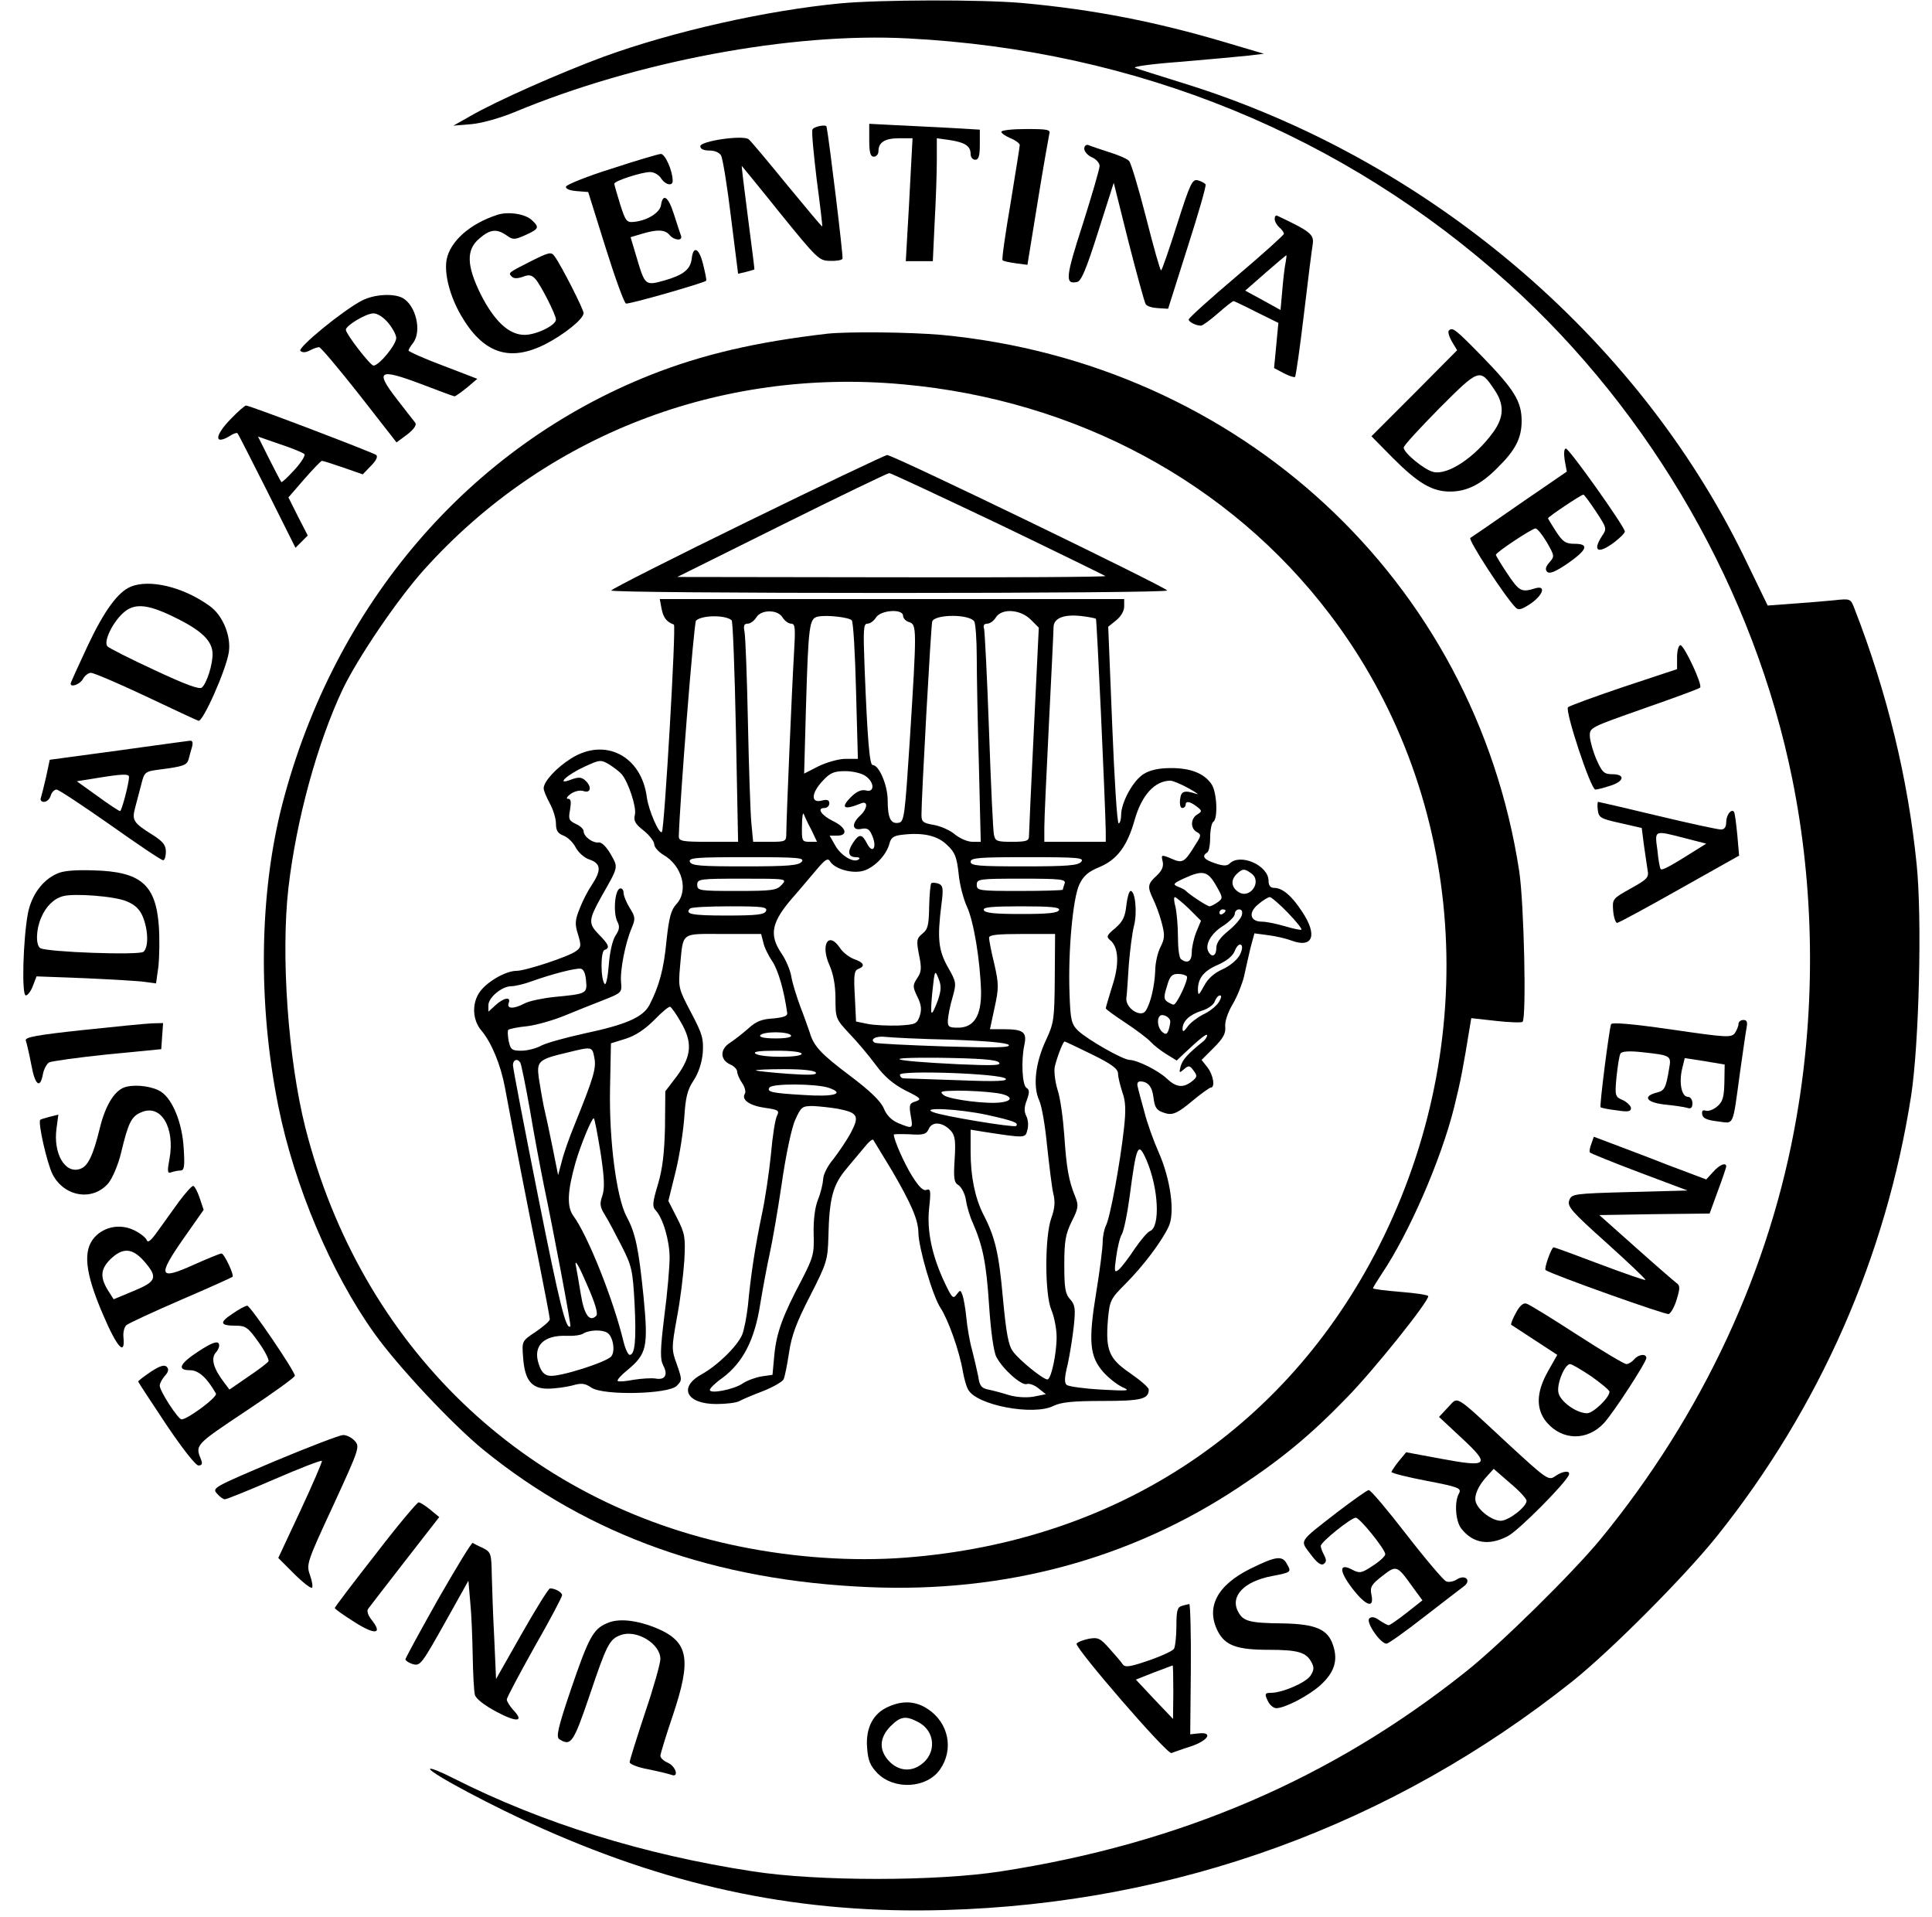 <?xml version="1.0" standalone="no"?>
<!DOCTYPE svg PUBLIC "-//W3C//DTD SVG 20010904//EN"
 "http://www.w3.org/TR/2001/REC-SVG-20010904/DTD/svg10.dtd">
<svg version="1.0" xmlns="http://www.w3.org/2000/svg"
 width="629pt" height="624pt" viewBox="0 0 629 624"
 preserveAspectRatio="xMidYMid meet">

<g transform="translate(0,624) scale(0.1,-0.1)"
fill="#000000" stroke="none">
<path d="M2736 6229 c-241 -23 -543 -91 -769 -173 -141 -52 -352 -145 -436
-194 l-55 -31 60 5 c33 3 93 20 139 39 396 165 901 260 1280 240 744 -38 1420
-314 1958 -799 466 -421 799 -1003 922 -1611 72 -355 77 -739 14 -1101 -85
-494 -306 -969 -639 -1375 -90 -109 -327 -343 -440 -432 -436 -347 -928 -558
-1510 -648 -210 -33 -600 -33 -810 0 -353 54 -683 156 -972 302 -43 22 -78 36
-78 31 0 -13 208 -124 364 -193 440 -196 851 -279 1311 -266 755 21 1457 277
2045 745 126 101 365 341 470 472 334 418 550 908 632 1433 26 169 36 580 18
754 -28 278 -96 558 -202 831 -13 34 -13 34 -68 28 -30 -3 -91 -8 -135 -11
l-80 -6 -77 159 c-351 720 -1034 1297 -1828 1542 -74 23 -144 45 -154 49 -11
4 54 13 150 20 93 8 192 17 219 20 l50 6 -125 37 c-229 68 -431 107 -660 128
-134 12 -465 11 -594 -1z"/>
<path d="M2830 5783 c0 -40 4 -53 15 -53 8 0 15 8 15 18 0 29 21 42 68 42 l43
0 -6 -112 c-3 -62 -8 -152 -11 -200 l-5 -88 44 0 44 0 6 128 c4 70 7 160 7
200 l0 72 43 -6 c50 -8 67 -20 67 -45 0 -11 7 -19 15 -19 11 0 15 12 15 49 l0
49 -102 6 c-57 3 -138 7 -180 9 l-78 4 0 -54z"/>
<path d="M2645 5818 c-3 -7 4 -80 14 -163 11 -82 19 -151 18 -152 -2 -1 -53
61 -116 137 -62 76 -118 143 -124 147 -19 14 -157 -6 -157 -23 0 -9 11 -14 30
-14 18 0 33 -7 38 -17 5 -10 20 -100 32 -201 l23 -183 26 6 c14 4 26 7 27 8 1
1 -9 77 -21 170 -12 92 -21 167 -20 167 0 0 57 -69 125 -154 120 -148 127
-155 162 -155 20 -1 39 2 41 7 3 5 -43 385 -52 430 -2 8 -43 0 -46 -10z"/>
<path d="M3260 5811 c0 -5 14 -14 30 -21 17 -7 30 -17 30 -22 0 -6 -14 -91
-30 -190 -17 -99 -29 -183 -26 -185 2 -3 22 -7 43 -10 l38 -5 33 203 c18 112
36 212 38 222 5 15 -3 17 -75 17 -45 0 -81 -4 -81 -9z"/>
<path d="M3530 5756 c0 -9 11 -22 25 -28 14 -6 25 -19 25 -28 0 -10 -25 -95
-55 -190 -56 -173 -58 -196 -19 -188 14 2 30 40 69 163 l51 160 48 -192 c27
-105 52 -197 56 -203 4 -7 22 -12 40 -13 l33 -2 63 199 c35 109 62 202 59 206
-3 4 -14 10 -25 13 -18 5 -25 -9 -68 -144 -26 -82 -49 -149 -52 -149 -3 0 -25
78 -49 173 -24 94 -49 177 -55 183 -6 7 -36 20 -66 29 -30 10 -61 20 -67 23
-7 2 -13 -3 -13 -12z"/>
<path d="M1991 5691 c-80 -25 -146 -52 -148 -58 -3 -7 10 -13 34 -15 l38 -3
56 -179 c31 -99 61 -182 67 -184 10 -3 247 65 261 74 2 2 -3 26 -10 54 -13 53
-32 62 -37 18 -4 -35 -27 -53 -89 -71 -62 -17 -63 -17 -90 74 l-20 67 37 11
c50 15 75 14 90 -4 15 -18 44 -20 37 -2 -2 6 -13 38 -23 70 -18 57 -36 70 -42
29 -4 -24 -43 -49 -86 -54 -26 -3 -29 1 -47 57 -10 33 -19 63 -19 67 0 9 89
38 117 38 12 0 28 -9 35 -20 14 -22 38 -27 38 -9 0 34 -25 89 -39 88 -9 -1
-81 -22 -160 -48z"/>
<path d="M1620 5541 c-90 -29 -154 -86 -166 -146 -8 -46 10 -117 46 -180 72
-125 158 -155 276 -95 62 32 124 82 124 101 0 12 -73 156 -94 184 -11 16 -17
15 -77 -15 -77 -39 -75 -38 -62 -51 6 -6 18 -6 35 0 20 8 29 6 41 -7 18 -20
67 -117 67 -132 0 -19 -64 -50 -102 -50 -51 0 -98 44 -143 132 -46 94 -48 145
-4 182 35 30 56 32 88 10 21 -15 26 -15 62 1 44 20 46 25 20 49 -22 20 -76 28
-111 17z"/>
<path d="M4150 5527 c0 -8 7 -20 15 -27 8 -7 15 -16 15 -21 0 -4 -70 -67 -155
-139 -85 -72 -155 -135 -155 -140 0 -8 24 -20 40 -20 5 0 30 18 55 40 25 22
48 40 51 40 2 0 36 -16 75 -36 l71 -35 -7 -74 -7 -73 32 -17 c17 -9 34 -14 36
-12 3 2 16 94 29 203 13 110 26 213 29 230 4 31 -8 41 -116 92 -5 2 -8 -3 -8
-11z m36 -139 c-3 -13 -8 -53 -11 -90 l-6 -67 -58 32 -57 31 65 57 c37 32 67
58 69 58 1 1 0 -9 -2 -21z"/>
<path d="M1179 5262 c-61 -31 -211 -154 -201 -164 6 -6 17 -6 30 1 11 6 25 11
31 11 5 0 64 -70 131 -155 l121 -155 35 26 c22 17 31 31 26 38 -5 6 -32 41
-60 77 -72 93 -59 101 79 49 57 -22 106 -40 109 -40 3 0 21 13 40 28 l34 29
-112 43 c-62 23 -112 46 -112 49 0 3 7 15 15 25 29 38 9 122 -34 146 -30 16
-93 12 -132 -8z m85 -73 c14 -17 26 -39 26 -49 0 -22 -56 -90 -74 -90 -10 0
-87 99 -90 116 -2 13 65 54 90 54 13 0 33 -13 48 -31z"/>
<path d="M4717 5164 c-4 -4 1 -20 10 -36 l17 -28 -139 -140 -140 -140 70 -71
c81 -81 127 -109 186 -109 54 0 101 23 155 78 58 57 78 96 78 152 0 63 -24
102 -127 208 -90 92 -98 98 -110 86z m148 -192 c33 -48 32 -89 -3 -138 -60
-83 -149 -142 -196 -130 -29 7 -96 62 -96 79 0 7 53 64 117 129 129 129 131
130 178 60z"/>
<path d="M2695 5154 c-234 -27 -409 -68 -576 -134 -591 -234 -1031 -747 -1200
-1398 -75 -291 -80 -649 -13 -982 52 -259 172 -543 312 -739 77 -108 254 -297
357 -381 344 -279 754 -425 1254 -446 441 -19 850 91 1201 323 144 95 237 172
356 295 87 89 264 310 264 329 0 4 -40 10 -90 14 -49 4 -90 9 -90 12 0 2 13
23 28 46 88 130 193 370 236 542 22 88 30 132 51 261 l5 30 81 -9 c44 -5 83
-6 86 -3 13 13 5 385 -11 491 -145 945 -909 1653 -1881 1745 -103 9 -301 11
-370 4z m245 -165 c564 -51 1064 -320 1389 -748 434 -570 502 -1354 176 -2026
-299 -615 -860 -992 -1558 -1045 -169 -13 -360 0 -537 36 -705 142 -1235 653
-1416 1364 -56 223 -80 560 -55 780 26 223 94 471 177 647 49 102 177 291 264
388 393 438 963 659 1560 604z"/>
<path d="M2433 4542 c-244 -119 -443 -220 -443 -224 0 -5 407 -8 905 -8 498 0
905 3 905 8 0 9 -894 442 -912 441 -7 -1 -212 -98 -455 -217z m817 -7 c189
-91 346 -168 349 -170 2 -3 -310 -5 -695 -4 l-699 1 340 169 c187 93 345 169
350 169 6 0 165 -75 355 -165z"/>
<path d="M2154 4258 c6 -29 16 -42 40 -51 8 -2 -31 -667 -39 -675 -9 -9 -43
70 -49 112 -17 136 -137 197 -247 127 -48 -30 -89 -75 -89 -97 0 -7 9 -29 20
-49 11 -20 20 -49 20 -66 0 -22 6 -32 25 -39 13 -5 31 -22 39 -38 9 -17 29
-35 46 -40 37 -13 38 -35 7 -82 -13 -19 -31 -54 -40 -78 -15 -37 -16 -50 -5
-84 11 -36 10 -42 -7 -54 -24 -18 -164 -64 -193 -64 -37 0 -101 -38 -123 -73
-23 -37 -20 -88 8 -121 33 -39 63 -111 77 -186 28 -151 76 -399 111 -569 19
-96 35 -179 35 -185 0 -6 -21 -24 -46 -41 -45 -30 -45 -30 -41 -82 5 -75 27
-103 80 -103 23 0 59 5 79 10 31 9 42 8 64 -7 40 -26 250 -21 277 6 18 18 18
20 1 69 -18 49 -18 54 0 154 11 57 21 140 24 186 4 75 2 87 -24 138 l-28 55
24 97 c13 53 25 133 28 177 4 63 10 88 30 118 16 24 27 57 30 90 3 46 -1 61
-38 131 -41 78 -42 81 -36 150 11 115 0 106 141 106 l123 0 7 -27 c3 -16 17
-44 30 -63 19 -29 38 -95 48 -168 1 -9 -13 -14 -46 -17 -37 -2 -56 -10 -80
-32 -18 -16 -45 -37 -60 -47 -34 -21 -33 -56 1 -71 12 -5 22 -16 22 -23 0 -7
7 -24 16 -37 9 -13 13 -29 9 -35 -12 -20 16 -39 66 -46 43 -6 47 -9 39 -25 -6
-10 -15 -67 -20 -126 -6 -59 -19 -148 -30 -198 -21 -100 -36 -197 -45 -295 -4
-35 -12 -78 -19 -95 -16 -37 -80 -100 -133 -129 -75 -42 -48 -96 49 -96 32 0
66 4 76 10 9 5 44 20 76 32 33 13 62 30 67 38 4 8 12 48 18 88 8 55 25 100 69
185 54 106 57 116 59 192 3 124 14 168 59 221 21 26 49 58 61 73 11 14 23 24
26 21 2 -3 30 -49 62 -102 61 -105 84 -157 85 -199 0 -49 47 -209 72 -246 26
-40 62 -142 73 -208 4 -22 11 -48 17 -58 27 -51 213 -86 278 -53 25 12 63 16
160 16 125 0 150 6 150 37 0 7 -27 30 -60 53 -69 47 -81 74 -73 174 6 63 8 68
57 117 58 58 119 139 141 187 21 45 6 154 -33 242 -16 36 -37 94 -46 130 -10
36 -20 73 -22 83 -3 10 0 17 8 17 25 0 39 -17 43 -50 5 -39 11 -46 45 -55 20
-4 37 4 80 40 30 25 58 45 62 45 15 0 8 42 -11 66 l-19 24 40 40 c30 30 39 46
37 67 -2 17 8 47 24 74 15 25 31 66 37 90 5 24 15 66 21 93 l13 48 45 -6 c25
-3 59 -11 77 -18 69 -25 84 19 33 95 -34 52 -64 77 -91 77 -12 0 -18 8 -18 23
0 50 -92 91 -127 56 -8 -8 -21 -8 -47 1 -36 12 -45 23 -26 35 6 3 10 26 10 50
0 24 5 47 10 50 16 10 12 98 -6 123 -24 35 -68 52 -131 52 -39 0 -68 -6 -89
-19 -35 -21 -74 -93 -74 -134 0 -15 -4 -27 -8 -27 -5 0 -14 144 -21 320 l-13
320 26 21 c15 12 26 30 26 45 l0 24 -756 0 -756 0 6 -32z m394 -28 c7 -11 19
-20 28 -20 13 0 14 -14 9 -97 -7 -117 -25 -542 -25 -584 0 -28 -1 -29 -54 -29
l-54 0 -6 63 c-3 34 -8 181 -11 327 -3 146 -8 277 -11 293 -4 20 -2 27 10 27
9 0 21 9 28 20 8 13 24 20 43 20 19 0 35 -7 43 -20z m392 6 c0 -8 9 -18 20
-21 25 -8 25 -19 2 -385 -16 -244 -18 -265 -36 -268 -26 -5 -36 15 -36 73 0
49 -28 115 -49 115 -10 0 -17 85 -26 313 -5 129 -4 147 9 147 9 0 21 9 28 20
16 25 88 29 88 6z m416 -13 l26 -26 -16 -331 c-9 -182 -16 -339 -16 -348 0
-15 -9 -18 -55 -18 -49 0 -55 2 -59 23 -3 12 -10 164 -16 337 -6 173 -14 323
-16 333 -4 11 0 17 10 17 9 0 21 9 28 20 19 31 80 27 114 -7z m-974 -2 c4 -3
10 -167 14 -364 l7 -357 -96 0 c-86 0 -97 2 -97 18 3 113 49 695 56 702 19 18
96 19 116 1z m391 0 c5 -5 11 -108 14 -230 l6 -221 -40 0 c-22 0 -61 -11 -88
-24 l-47 -24 6 216 c8 270 11 289 39 295 28 6 100 -2 110 -12z m399 -4 c4 -7
8 -59 8 -117 0 -58 3 -216 7 -352 l6 -248 -27 0 c-16 0 -41 11 -57 24 -15 13
-46 27 -69 31 -35 6 -40 10 -40 33 0 57 31 618 35 629 8 24 121 25 137 0z
m396 9 c3 -4 30 -589 32 -693 l0 -33 -100 0 -100 0 0 48 c0 26 7 178 15 337 8
160 15 300 15 313 0 30 33 43 89 37 25 -3 46 -7 49 -9z m-1544 -506 c22 -26
49 -108 43 -132 -5 -19 1 -30 28 -51 19 -15 35 -36 35 -45 0 -9 13 -24 29 -34
62 -35 84 -117 43 -161 -17 -18 -24 -43 -32 -118 -9 -95 -24 -148 -55 -209
-21 -41 -76 -65 -213 -94 -59 -13 -121 -30 -139 -39 -18 -10 -47 -17 -66 -17
-31 0 -35 4 -41 32 -3 17 -4 34 -1 36 3 3 31 9 63 12 31 4 86 20 122 35 36 15
92 37 125 50 58 23 60 24 57 57 -4 39 14 129 34 176 13 31 13 37 -6 67 -11 18
-20 40 -20 50 0 9 -6 15 -12 13 -17 -6 -22 -81 -8 -108 8 -15 7 -26 -6 -45
-10 -15 -19 -55 -22 -96 -3 -39 -9 -66 -13 -62 -14 14 -14 106 -1 111 19 6 14
18 -19 51 -34 35 -33 47 8 121 58 102 56 95 31 140 -14 24 -29 39 -39 38 -19
-3 -49 19 -49 37 0 6 -11 17 -25 23 -23 11 -25 16 -19 47 4 26 3 35 -7 35 -7
0 -3 7 9 16 13 9 31 13 42 9 25 -8 27 16 4 36 -12 10 -22 10 -46 1 -50 -19
-13 16 46 43 48 22 52 23 79 7 16 -10 34 -24 41 -32z m794 -6 c29 -20 30 -54
2 -47 -14 4 -30 -3 -45 -17 -41 -39 -30 -49 28 -25 24 10 22 -17 -3 -40 -28
-26 -26 -49 4 -43 20 4 27 -1 36 -23 16 -38 1 -60 -17 -25 -17 33 -26 33 -47
1 -18 -28 -14 -45 11 -45 9 0 14 -3 10 -6 -14 -15 -56 8 -76 41 l-20 35 24 0
c37 0 31 26 -12 47 -39 19 -55 43 -29 43 9 0 16 7 16 15 0 11 -7 14 -25 9 -36
-9 -34 25 4 65 24 26 37 31 73 31 24 0 54 -7 66 -16z m1052 -40 c25 -14 36
-22 25 -18 -40 13 -50 9 -53 -18 -2 -16 1 -28 7 -28 6 0 11 5 11 10 0 14 13
12 36 -5 18 -14 18 -16 2 -26 -22 -13 -23 -45 -2 -57 15 -8 15 -12 -2 -38 -38
-62 -43 -65 -80 -49 -33 14 -34 13 -29 -8 4 -16 -1 -30 -19 -47 -30 -27 -31
-36 -12 -76 8 -16 21 -50 28 -77 11 -41 10 -52 -4 -80 -9 -17 -17 -52 -17 -77
-2 -49 -15 -106 -31 -130 -15 -24 -66 8 -63 41 2 13 5 62 8 109 4 47 11 104
17 127 11 43 4 113 -11 113 -5 0 -11 -21 -14 -47 -4 -38 -12 -53 -36 -74 -28
-23 -30 -28 -17 -39 28 -22 31 -78 7 -150 -11 -36 -21 -69 -21 -72 0 -3 29
-24 64 -47 35 -23 72 -51 82 -62 10 -11 33 -29 51 -40 l34 -21 22 21 c54 51
77 69 77 61 0 -5 -6 -14 -12 -19 -52 -42 -67 -59 -74 -81 -6 -23 -5 -24 11
-10 15 13 19 12 31 -5 13 -17 12 -21 -7 -36 -28 -21 -50 -18 -80 10 -27 26
-95 60 -121 61 -22 0 -137 66 -168 95 -22 22 -25 34 -28 122 -5 137 11 310 32
354 13 28 29 42 66 57 57 24 90 68 114 153 23 81 65 127 116 128 8 0 35 -11
60 -25z m-1228 -136 l18 -38 -25 0 c-24 0 -25 3 -24 53 0 28 3 45 6 37 3 -8
14 -32 25 -52z m442 -49 c25 -23 31 -39 37 -93 3 -35 16 -83 27 -107 22 -47
43 -174 46 -276 1 -79 -23 -118 -75 -118 -30 0 -34 3 -33 25 1 14 7 47 15 73
13 47 13 50 -15 99 -31 55 -35 94 -21 204 7 53 5 62 -10 68 -10 3 -20 4 -23 1
-3 -3 -6 -37 -7 -76 -1 -60 -4 -74 -22 -88 -19 -16 -20 -22 -11 -69 9 -43 8
-56 -6 -76 -15 -23 -15 -28 1 -61 13 -26 14 -42 7 -63 -9 -25 -14 -27 -69 -30
-33 -1 -78 1 -99 5 l-39 8 -4 83 c-4 68 -2 83 11 88 24 9 19 21 -13 32 -16 6
-37 22 -46 36 -38 57 -65 11 -34 -57 12 -27 19 -65 19 -107 0 -64 1 -67 45
-114 25 -26 64 -72 86 -102 28 -38 56 -62 96 -83 51 -25 55 -29 34 -36 -20 -6
-22 -11 -16 -46 8 -44 7 -44 -40 -25 -23 10 -39 26 -48 49 -10 23 -44 56 -109
105 -96 72 -119 97 -132 142 -5 14 -18 52 -31 85 -12 33 -26 77 -29 98 -4 21
-18 54 -32 74 -41 61 -33 102 40 185 23 26 56 66 75 88 27 32 36 38 43 27 13
-23 64 -40 102 -33 38 7 82 51 92 91 5 19 14 25 42 28 68 8 115 -3 146 -34z
m-474 -54 c-10 -12 -44 -15 -185 -15 -144 0 -174 2 -179 15 -5 13 20 15 186
15 168 0 189 -2 178 -15z m910 0 c-10 -12 -44 -15 -186 -15 -148 0 -174 2
-174 15 0 13 27 15 186 15 165 0 185 -2 174 -15z m554 -38 c36 -26 -4 -84 -41
-61 -24 15 -27 38 -8 58 20 19 26 20 49 3z m-115 -39 c23 -40 23 -42 5 -55
-10 -7 -22 -13 -26 -13 -8 0 -67 39 -78 51 -3 3 -14 9 -25 13 -18 7 -15 11 20
27 61 28 77 24 104 -23z m-1414 2 c-16 -18 -31 -20 -147 -20 -121 0 -128 1
-128 20 0 19 7 20 147 20 145 0 146 0 128 -20z m921 4 c-3 -9 -6 -18 -6 -20 0
-2 -63 -4 -140 -4 -133 0 -140 1 -140 20 0 19 7 20 146 20 129 0 145 -2 140
-16z m405 -82 l39 -39 -15 -36 c-8 -20 -15 -50 -15 -67 0 -29 -14 -38 -35 -22
-6 4 -10 36 -10 72 0 36 -4 80 -8 98 -5 17 -6 32 -2 32 3 0 24 -17 46 -38z
m322 -13 c27 -28 47 -53 44 -55 -2 -2 -26 3 -53 11 -27 8 -61 15 -75 15 -40 0
-46 30 -12 57 15 13 32 23 37 23 5 0 32 -23 59 -51z m-1699 6 c-5 -12 -29 -15
-130 -15 -113 0 -136 5 -117 23 3 4 62 7 129 7 106 0 123 -2 118 -15z m954 3
c-4 -10 -37 -13 -123 -13 -86 0 -119 3 -122 13 -4 9 25 12 122 12 97 0 126 -3
123 -12z m542 -2 c0 -3 -4 -8 -10 -11 -5 -3 -10 -1 -10 4 0 6 5 11 10 11 6 0
10 -2 10 -4z m53 -15 c-3 -11 -22 -33 -44 -51 -26 -21 -39 -39 -39 -55 0 -26
-14 -33 -25 -14 -14 22 7 60 45 84 22 14 40 32 40 40 0 8 6 15 14 15 9 0 12
-7 9 -19z m-609 -204 c-1 -135 -3 -147 -28 -201 -35 -74 -44 -151 -23 -197 9
-19 20 -86 26 -149 7 -63 15 -132 20 -154 7 -28 5 -49 -6 -80 -22 -60 -22
-249 0 -300 9 -21 17 -61 17 -88 0 -55 -18 -138 -30 -138 -14 0 -92 63 -112
91 -15 20 -22 58 -33 175 -13 145 -25 197 -64 272 -27 54 -41 123 -41 203 l0
72 43 -7 c138 -21 135 -21 142 7 4 14 2 34 -4 45 -7 14 -7 28 2 51 9 25 9 34
-1 40 -14 8 -18 89 -7 140 9 41 -3 51 -66 51 l-46 0 15 70 c14 64 14 77 -1
143 -10 40 -17 78 -17 85 0 9 28 12 108 12 l107 0 -1 -143z m602 74 c-8 -15
-33 -36 -56 -46 -27 -12 -48 -31 -60 -54 -17 -31 -19 -33 -20 -13 0 38 19 62
66 82 29 13 48 29 54 45 6 15 14 23 20 20 6 -4 5 -16 -4 -34z m-2128 -83 c4
-42 2 -43 -103 -53 -38 -4 -82 -13 -97 -21 -36 -19 -59 -18 -52 1 9 22 -16 18
-43 -7 l-23 -21 0 21 c0 25 44 62 75 62 12 0 42 7 66 16 67 24 142 43 159 41
10 -1 16 -15 18 -39z m1145 -65 c-9 -24 -17 -42 -20 -39 -3 2 -1 35 3 73 7 65
8 67 19 39 10 -24 10 -38 -2 -73z m811 79 c6 -10 -33 -92 -43 -92 -3 0 -12 4
-20 9 -12 8 -13 16 -2 50 9 33 16 41 36 41 13 0 26 -4 29 -8z m104 -84 c-8
-13 -31 -31 -51 -40 -19 -10 -43 -28 -51 -40 -11 -16 -16 -18 -16 -7 0 25 22
46 62 59 21 6 40 20 43 31 4 10 11 19 17 19 6 0 4 -9 -4 -22z m-1752 -64 c39
-66 36 -110 -11 -175 l-39 -51 -1 -117 c-2 -83 -8 -136 -23 -186 -18 -60 -19
-72 -7 -85 24 -26 45 -99 45 -154 0 -28 -7 -113 -17 -188 -14 -114 -14 -142
-4 -162 17 -31 6 -49 -25 -43 -14 2 -45 0 -71 -4 -25 -5 -49 -7 -52 -4 -3 3
11 19 31 35 64 53 69 75 53 241 -16 157 -26 205 -55 259 -33 62 -57 247 -54
414 l3 150 48 15 c32 10 63 31 93 61 25 26 48 45 52 43 4 -2 20 -24 34 -49z
m1594 1 c0 -7 -3 -21 -6 -29 -5 -13 -9 -14 -20 -5 -14 12 -19 41 -8 52 9 9 34
-4 34 -18z m-1235 -45 c4 -6 -15 -10 -50 -10 -35 0 -54 4 -50 10 3 6 26 10 50
10 24 0 47 -4 50 -10z m519 -14 c116 -4 183 -10 190 -17 8 -9 -44 -10 -208 -5
-120 4 -223 9 -228 12 -18 11 4 23 35 19 17 -2 113 -7 211 -9z m461 -48 c65
-32 85 -47 85 -63 0 -11 7 -38 14 -60 11 -30 12 -59 5 -120 -12 -110 -45 -289
-58 -313 -6 -12 -11 -36 -11 -54 0 -18 -9 -92 -21 -164 -26 -159 -22 -209 23
-260 17 -19 45 -41 62 -49 28 -12 21 -13 -69 -8 -55 3 -105 10 -112 15 -8 7
-8 23 3 67 7 32 16 88 20 125 6 57 4 69 -12 87 -16 17 -19 37 -19 113 0 76 4
99 24 140 22 43 23 52 12 80 -22 53 -29 96 -36 200 -4 56 -13 123 -22 149 -8
26 -12 60 -9 75 8 33 27 82 32 82 2 0 42 -19 89 -42z m-1620 -11 c7 -34 -3
-66 -64 -217 -17 -41 -36 -95 -42 -120 l-12 -45 -18 90 c-10 50 -23 110 -29
135 -5 25 -12 66 -16 92 -7 54 -1 60 93 82 81 20 81 20 88 -17z m675 13 c0
-13 -130 -13 -150 0 -10 7 11 10 68 10 48 0 82 -4 82 -10z m642 -28 c10 -10
-15 -11 -132 -6 -227 11 -260 23 -58 21 128 -2 181 -6 190 -15z m-1558 -1 c3
-5 17 -73 31 -152 13 -79 34 -189 45 -244 31 -147 90 -459 87 -462 -14 -14
-35 71 -105 422 -45 226 -82 418 -82 428 0 18 15 23 24 8z m962 -32 c5 -8 -21
-9 -92 -4 -55 4 -101 9 -103 11 -2 2 39 4 92 4 59 0 98 -4 103 -11z m618 -20
c8 -8 -31 -10 -154 -5 -91 3 -171 6 -177 6 -7 0 -13 5 -13 12 0 15 329 4 344
-13z m-575 -30 c54 -19 16 -30 -84 -23 -103 6 -119 10 -110 24 8 14 154 13
194 -1z m539 -16 c54 -6 67 -25 22 -31 -43 -7 -168 9 -187 23 -16 13 -11 14
47 15 36 0 89 -3 118 -7z m-510 -52 c65 -13 71 -23 42 -78 -14 -26 -40 -64
-57 -86 -19 -22 -33 -51 -33 -65 -1 -15 -8 -45 -17 -67 -10 -25 -15 -66 -14
-111 2 -65 -1 -76 -39 -150 -62 -117 -82 -172 -89 -244 l-6 -65 -35 -5 c-19
-3 -47 -13 -62 -23 -29 -20 -108 -35 -107 -21 0 5 18 23 41 39 67 50 105 124
123 240 9 55 23 129 31 165 8 36 26 138 39 227 13 91 32 182 44 208 19 42 22
45 58 45 21 -1 57 -5 81 -9z m486 -20 c86 -19 104 -26 94 -36 -6 -6 -239 32
-270 45 -44 17 84 11 176 -9z m-1259 -121 c13 -85 14 -118 6 -142 -9 -26 -8
-36 8 -62 11 -17 35 -63 55 -102 33 -65 36 -78 42 -188 6 -119 1 -166 -16
-166 -5 0 -14 19 -20 43 -33 137 -116 345 -163 409 -22 30 -20 80 7 175 16 55
52 143 59 143 3 0 12 -50 22 -110z m1141 69 c13 -15 16 -32 12 -92 -4 -64 -2
-76 13 -85 10 -7 21 -29 24 -49 3 -21 13 -54 22 -73 33 -76 44 -131 53 -267 6
-89 15 -153 24 -170 21 -40 82 -94 99 -88 7 3 25 -3 38 -14 l24 -19 -40 -8
c-24 -4 -55 -2 -80 5 -22 7 -52 15 -67 18 -22 4 -29 12 -33 42 -4 20 -13 59
-20 86 -8 28 -16 75 -19 107 -3 31 -9 64 -13 74 -6 16 -7 16 -19 0 -11 -15
-15 -10 -38 38 -42 89 -59 170 -51 244 6 56 5 64 -9 59 -10 -4 -24 9 -47 46
-26 42 -59 117 -59 134 0 2 24 2 52 1 45 -3 54 0 62 18 11 25 46 22 72 -7z
m637 -96 c39 -91 45 -217 11 -230 -8 -3 -30 -29 -50 -58 -19 -29 -42 -59 -51
-67 -15 -12 -16 -8 -9 41 4 30 12 64 19 75 6 12 17 64 24 116 23 175 28 187
56 123z m-1792 -506 c-21 -21 -39 2 -50 70 -6 37 -14 82 -17 98 -2 17 14 -12
36 -64 28 -63 38 -97 31 -104z m36 -55 c19 -12 27 -60 13 -77 -16 -19 -170
-68 -201 -63 -17 2 -27 13 -35 38 -20 59 16 95 91 92 22 -1 47 2 55 8 18 11
60 13 77 2z"/>
<path d="M752 4877 c-54 -55 -56 -88 -2 -55 10 7 21 10 23 8 3 -3 46 -88 97
-189 l92 -184 20 20 20 20 -32 62 -31 62 52 60 c28 32 54 59 57 59 4 0 35 -10
70 -22 l63 -22 26 27 c17 17 24 30 18 36 -10 8 -411 161 -424 161 -4 0 -26
-19 -49 -43z m239 -115 c4 -4 -10 -27 -32 -51 -22 -24 -41 -42 -43 -40 -2 2
-20 36 -40 76 l-36 72 72 -25 c40 -13 75 -28 79 -32z"/>
<path d="M5094 4743 l7 -38 -153 -105 c-83 -58 -156 -108 -161 -111 -8 -6 111
-189 147 -226 9 -10 19 -8 49 12 42 29 51 61 15 50 -45 -14 -52 -10 -92 50
-20 30 -36 57 -36 59 0 8 118 86 129 86 6 0 22 -20 37 -45 25 -44 26 -46 8
-66 -12 -14 -14 -23 -7 -30 8 -8 27 0 67 27 64 45 71 64 22 64 -28 0 -38 6
-60 40 -14 22 -26 41 -26 43 0 5 108 77 115 77 3 0 21 -25 41 -55 35 -53 36
-56 20 -79 -33 -51 -13 -61 41 -20 18 14 33 29 33 34 0 15 -181 270 -192 270
-6 0 -7 -15 -4 -37z"/>
<path d="M425 4330 c-41 -17 -86 -78 -140 -193 -30 -64 -55 -119 -55 -122 0
-14 31 -2 40 15 6 11 18 20 26 20 9 0 89 -34 178 -76 88 -42 166 -78 172 -80
14 -6 90 165 99 223 8 53 -20 121 -63 151 -86 62 -196 88 -257 62z m153 -104
c80 -40 113 -73 114 -113 1 -35 -19 -98 -35 -111 -8 -7 -56 11 -154 57 -78 36
-147 71 -153 77 -15 15 19 84 57 114 36 28 80 22 171 -24z"/>
<path d="M5460 4101 l0 -39 -172 -57 c-95 -32 -177 -62 -183 -67 -11 -10 74
-268 89 -268 5 0 26 5 47 12 47 14 52 38 8 38 -26 0 -33 6 -51 47 -11 25 -21
60 -22 76 -1 29 0 29 176 91 97 34 180 64 183 68 9 8 -52 138 -64 138 -6 0
-11 -18 -11 -39z"/>
<path d="M384 3797 l-222 -30 -12 -56 c-7 -31 -15 -62 -17 -68 -3 -7 2 -13 10
-13 9 0 19 9 22 20 3 11 12 20 19 20 7 0 85 -52 175 -115 89 -63 166 -115 172
-115 5 0 9 12 9 28 0 21 -9 33 -44 55 -62 39 -67 47 -56 88 5 19 14 53 20 76
10 40 12 42 58 48 78 10 90 14 96 33 2 9 7 27 11 40 4 15 2 22 -7 21 -7 -1
-113 -15 -234 -32z m36 -86 c0 -21 -24 -111 -29 -111 -4 0 -37 22 -74 49 l-67
48 62 10 c86 14 108 15 108 4z"/>
<path d="M5202 3603 c3 -24 9 -28 73 -42 l70 -16 7 -55 c4 -30 10 -67 12 -82
5 -24 -1 -30 -55 -60 -59 -33 -60 -34 -57 -73 2 -22 8 -39 13 -39 6 1 97 50
203 110 l194 109 -6 69 c-4 39 -8 72 -11 74 -9 10 -25 -11 -25 -34 0 -16 -6
-24 -17 -24 -10 0 -103 20 -207 45 -104 25 -191 45 -193 45 -2 0 -3 -12 -1
-27z m283 -91 l70 -18 -40 -25 c-74 -47 -104 -63 -108 -58 -3 2 -8 30 -11 62
-9 66 -12 65 89 39z"/>
<path d="M185 3396 c-47 -21 -82 -69 -94 -128 -16 -86 -21 -268 -7 -268 6 0
17 14 23 31 l12 31 158 -6 c87 -4 175 -9 195 -12 l36 -5 8 57 c3 31 4 90 1
131 -10 134 -59 176 -212 180 -60 2 -100 -1 -120 -11z m228 -90 c27 -11 42
-26 52 -50 18 -44 19 -100 2 -114 -14 -12 -315 -1 -336 12 -15 10 -14 60 3 99
15 36 41 62 71 70 36 10 170 0 208 -17z"/>
<path d="M5245 2906 c-7 -23 -38 -266 -34 -270 2 -2 25 -7 52 -10 37 -6 47 -4
47 7 0 7 -12 19 -26 26 -26 11 -27 14 -21 77 4 36 9 70 13 75 4 7 29 9 72 4
92 -10 94 -11 86 -54 -10 -62 -15 -71 -39 -77 -48 -12 -36 -32 23 -39 31 -3
65 -8 75 -11 12 -4 17 0 17 15 0 12 -7 21 -15 21 -20 0 -29 44 -19 89 l9 37
65 -10 65 -11 -1 -59 c-1 -49 -6 -63 -24 -78 -13 -11 -30 -16 -37 -13 -10 3
-13 -1 -11 -13 2 -12 16 -18 50 -22 55 -7 48 -22 73 160 9 63 18 127 21 143 4
20 2 27 -10 27 -9 0 -16 -6 -16 -13 0 -7 -6 -21 -12 -30 -12 -15 -28 -14 -206
12 -133 19 -195 24 -197 17z"/>
<path d="M267 2887 c-148 -16 -187 -23 -183 -34 3 -8 11 -43 18 -79 12 -67 29
-80 38 -29 3 15 12 32 20 37 8 4 94 16 190 26 l175 17 3 43 3 42 -38 -1 c-21
-1 -123 -11 -226 -22z"/>
<path d="M413 2703 c-37 -7 -69 -57 -88 -135 -22 -90 -39 -125 -65 -133 -49
-16 -87 51 -76 132 l6 45 -28 -7 c-15 -4 -29 -8 -31 -10 -8 -9 22 -141 40
-177 38 -74 131 -89 182 -29 13 16 32 60 41 98 24 100 34 120 67 133 63 27
109 -50 91 -151 -8 -42 -7 -49 5 -45 8 3 22 6 30 6 13 0 15 12 11 74 -5 82
-36 157 -73 182 -25 17 -78 25 -112 17z"/>
<path d="M5181 2517 c-5 -12 -7 -25 -5 -28 2 -3 74 -32 161 -65 l157 -59 -188
-5 c-184 -5 -189 -6 -197 -27 -7 -20 7 -36 122 -139 71 -64 128 -118 126 -120
-2 -2 -68 21 -148 51 -79 30 -147 55 -151 55 -7 0 -32 -70 -26 -74 19 -14 392
-147 401 -143 7 3 19 24 26 48 11 36 11 45 -1 53 -8 6 -68 58 -133 116 l-118
105 179 3 180 2 27 74 c15 40 27 76 27 79 0 15 -22 6 -43 -18 l-22 -24 -130
49 c-71 28 -154 59 -183 70 l-53 20 -8 -23z"/>
<path d="M582 2328 c-21 -29 -52 -72 -69 -96 -23 -32 -32 -39 -36 -27 -4 8
-22 22 -41 31 -44 21 -95 12 -127 -22 -40 -43 -33 -115 26 -252 46 -108 73
-138 67 -75 -2 16 3 35 10 40 7 6 87 43 177 82 91 39 166 73 168 75 6 6 -27
76 -36 76 -5 0 -46 -17 -91 -37 -113 -51 -118 -37 -33 85 l66 94 -13 39 c-7
21 -17 39 -21 39 -5 0 -26 -24 -47 -52z m-113 -193 c46 -53 41 -66 -34 -97
l-65 -27 -14 22 c-31 47 -30 74 2 107 41 40 72 39 111 -5z"/>
<path d="M4935 1966 c-11 -19 -17 -37 -15 -38 3 -2 38 -25 78 -51 l72 -47 -30
-53 c-39 -69 -40 -123 -5 -166 51 -60 132 -62 187 -3 30 32 138 198 138 212 0
15 -26 12 -40 -5 -7 -8 -18 -15 -25 -15 -7 0 -79 43 -161 96 -82 53 -156 99
-165 101 -10 3 -22 -8 -34 -31z m246 -206 c32 -23 59 -45 59 -50 0 -19 -53
-70 -73 -70 -34 0 -86 37 -93 66 -7 28 20 94 38 94 5 0 36 -18 69 -40z"/>
<path d="M757 1964 c-44 -29 -41 -39 11 -39 32 0 40 -6 74 -54 21 -29 35 -58
32 -62 -3 -5 -33 -28 -66 -50 l-61 -42 -18 24 c-35 46 -43 78 -26 97 9 10 13
23 9 29 -5 9 -25 1 -65 -25 -63 -41 -72 -62 -28 -62 28 0 56 -26 84 -76 6 -11
-92 -84 -112 -84 -11 0 -71 92 -71 110 0 7 8 22 17 32 12 13 13 22 6 29 -8 8
-23 3 -52 -16 -22 -15 -41 -29 -41 -32 0 -2 41 -64 90 -138 53 -79 97 -135
106 -135 11 0 14 5 9 18 -20 49 -21 48 144 158 89 59 161 111 161 116 0 15
-145 228 -155 228 -6 0 -28 -12 -48 -26z"/>
<path d="M4714 1659 l-29 -31 73 -68 c96 -89 88 -97 -67 -68 l-113 21 -24 -29
c-13 -16 -23 -32 -24 -35 0 -4 52 -17 115 -29 104 -20 114 -24 105 -41 -16
-28 -11 -92 8 -115 38 -48 90 -56 151 -24 34 17 190 174 199 200 5 15 -21 12
-45 -5 -21 -15 -27 -11 -155 107 -178 165 -159 153 -194 117z m256 -304 c0
-20 -59 -65 -84 -65 -28 0 -72 33 -81 60 -7 21 7 54 38 87 l20 22 53 -46 c30
-25 54 -51 54 -58z"/>
<path d="M892 1483 c-195 -83 -202 -86 -186 -104 9 -11 21 -19 26 -19 6 0 78
29 161 65 83 36 153 63 155 60 2 -2 -29 -74 -69 -160 l-73 -156 52 -52 c28
-28 54 -48 58 -45 3 4 0 22 -7 42 -12 34 -10 41 76 226 85 185 87 191 70 210
-10 11 -28 20 -39 19 -12 -1 -112 -39 -224 -86z"/>
<path d="M4355 1319 c-130 -101 -123 -91 -88 -138 20 -27 33 -37 42 -32 10 7
10 13 2 29 -6 11 -11 25 -11 30 0 13 99 92 114 92 13 0 96 -103 96 -119 0 -6
-18 -23 -40 -37 -36 -24 -43 -26 -66 -14 -44 24 -46 -1 -3 -58 45 -59 74 -70
64 -23 -5 25 -1 33 35 61 46 36 48 36 98 -34 l33 -45 -52 -41 c-28 -22 -54
-40 -58 -40 -3 0 -17 7 -30 16 -15 11 -26 13 -33 6 -12 -12 36 -82 56 -82 6 0
61 39 121 86 61 47 119 92 130 100 27 19 6 41 -22 23 -11 -7 -27 -10 -35 -6
-8 3 -66 71 -128 151 -62 80 -117 146 -124 146 -6 -1 -51 -33 -101 -71z"/>
<path d="M1222 1180 c-73 -93 -132 -171 -132 -174 0 -3 28 -23 63 -45 67 -43
94 -41 58 5 -13 16 -18 31 -12 38 4 6 58 75 119 154 l112 144 -29 24 c-16 13
-33 24 -38 24 -5 0 -69 -76 -141 -170z"/>
<path d="M1426 1034 c-58 -103 -106 -191 -106 -195 0 -4 10 -11 22 -15 27 -8
29 -4 116 151 l67 120 6 -70 c4 -38 7 -117 8 -175 1 -58 4 -114 7 -126 3 -13
30 -34 69 -55 67 -36 93 -34 57 4 -12 13 -22 29 -22 35 0 7 41 83 90 171 50
87 90 163 90 169 0 9 -23 22 -39 22 -5 0 -46 -66 -92 -147 l-84 -148 -6 135
c-4 74 -7 167 -8 206 -1 67 -3 72 -28 85 -16 7 -31 15 -34 17 -4 1 -54 -81
-113 -184z"/>
<path d="M4071 1134 c-109 -54 -146 -126 -106 -204 24 -46 62 -60 165 -60 96
0 123 -8 140 -41 9 -16 8 -26 -4 -44 -15 -22 -91 -55 -128 -55 -21 0 -22 -4
-8 -31 6 -10 17 -19 25 -19 28 0 105 40 144 75 45 41 58 80 41 130 -17 52 -56
69 -165 71 -107 1 -128 7 -144 38 -27 50 19 99 110 116 63 12 64 13 49 39 -15
29 -36 26 -119 -15z"/>
<path d="M3848 1013 c-15 -4 -18 -16 -18 -66 0 -34 -4 -68 -8 -74 -5 -7 -42
-24 -83 -38 -61 -21 -76 -23 -84 -12 -5 8 -25 31 -43 51 -30 34 -37 37 -67 32
-19 -4 -37 -11 -40 -16 -7 -12 295 -362 309 -356 6 2 35 13 64 22 56 19 72 47
25 42 l-28 -3 2 213 c1 116 -2 211 -5 211 -4 -1 -15 -3 -24 -6z m-28 -280 l-1
-88 -61 64 -60 64 58 23 c33 12 60 23 62 23 1 1 2 -38 2 -86z"/>
<path d="M1975 956 c-44 -19 -59 -47 -117 -217 -42 -124 -48 -153 -37 -160 38
-24 46 -12 99 144 55 163 64 182 101 195 51 19 129 -28 129 -78 0 -14 -22 -93
-50 -175 -27 -82 -50 -154 -50 -161 0 -6 27 -17 61 -23 34 -7 67 -15 75 -18
25 -10 15 27 -11 39 -14 6 -25 16 -25 23 0 6 18 65 40 130 62 184 52 240 -49
284 -67 28 -128 35 -166 17z"/>
<path d="M2893 685 c-50 -21 -75 -69 -70 -133 3 -43 10 -59 34 -84 55 -55 160
-49 203 12 46 65 29 152 -39 197 -39 26 -81 29 -128 8z m96 -50 c57 -29 61
-103 9 -139 -33 -24 -72 -20 -102 10 -35 36 -34 77 3 115 33 33 50 35 90 14z"/>
</g>
</svg>
